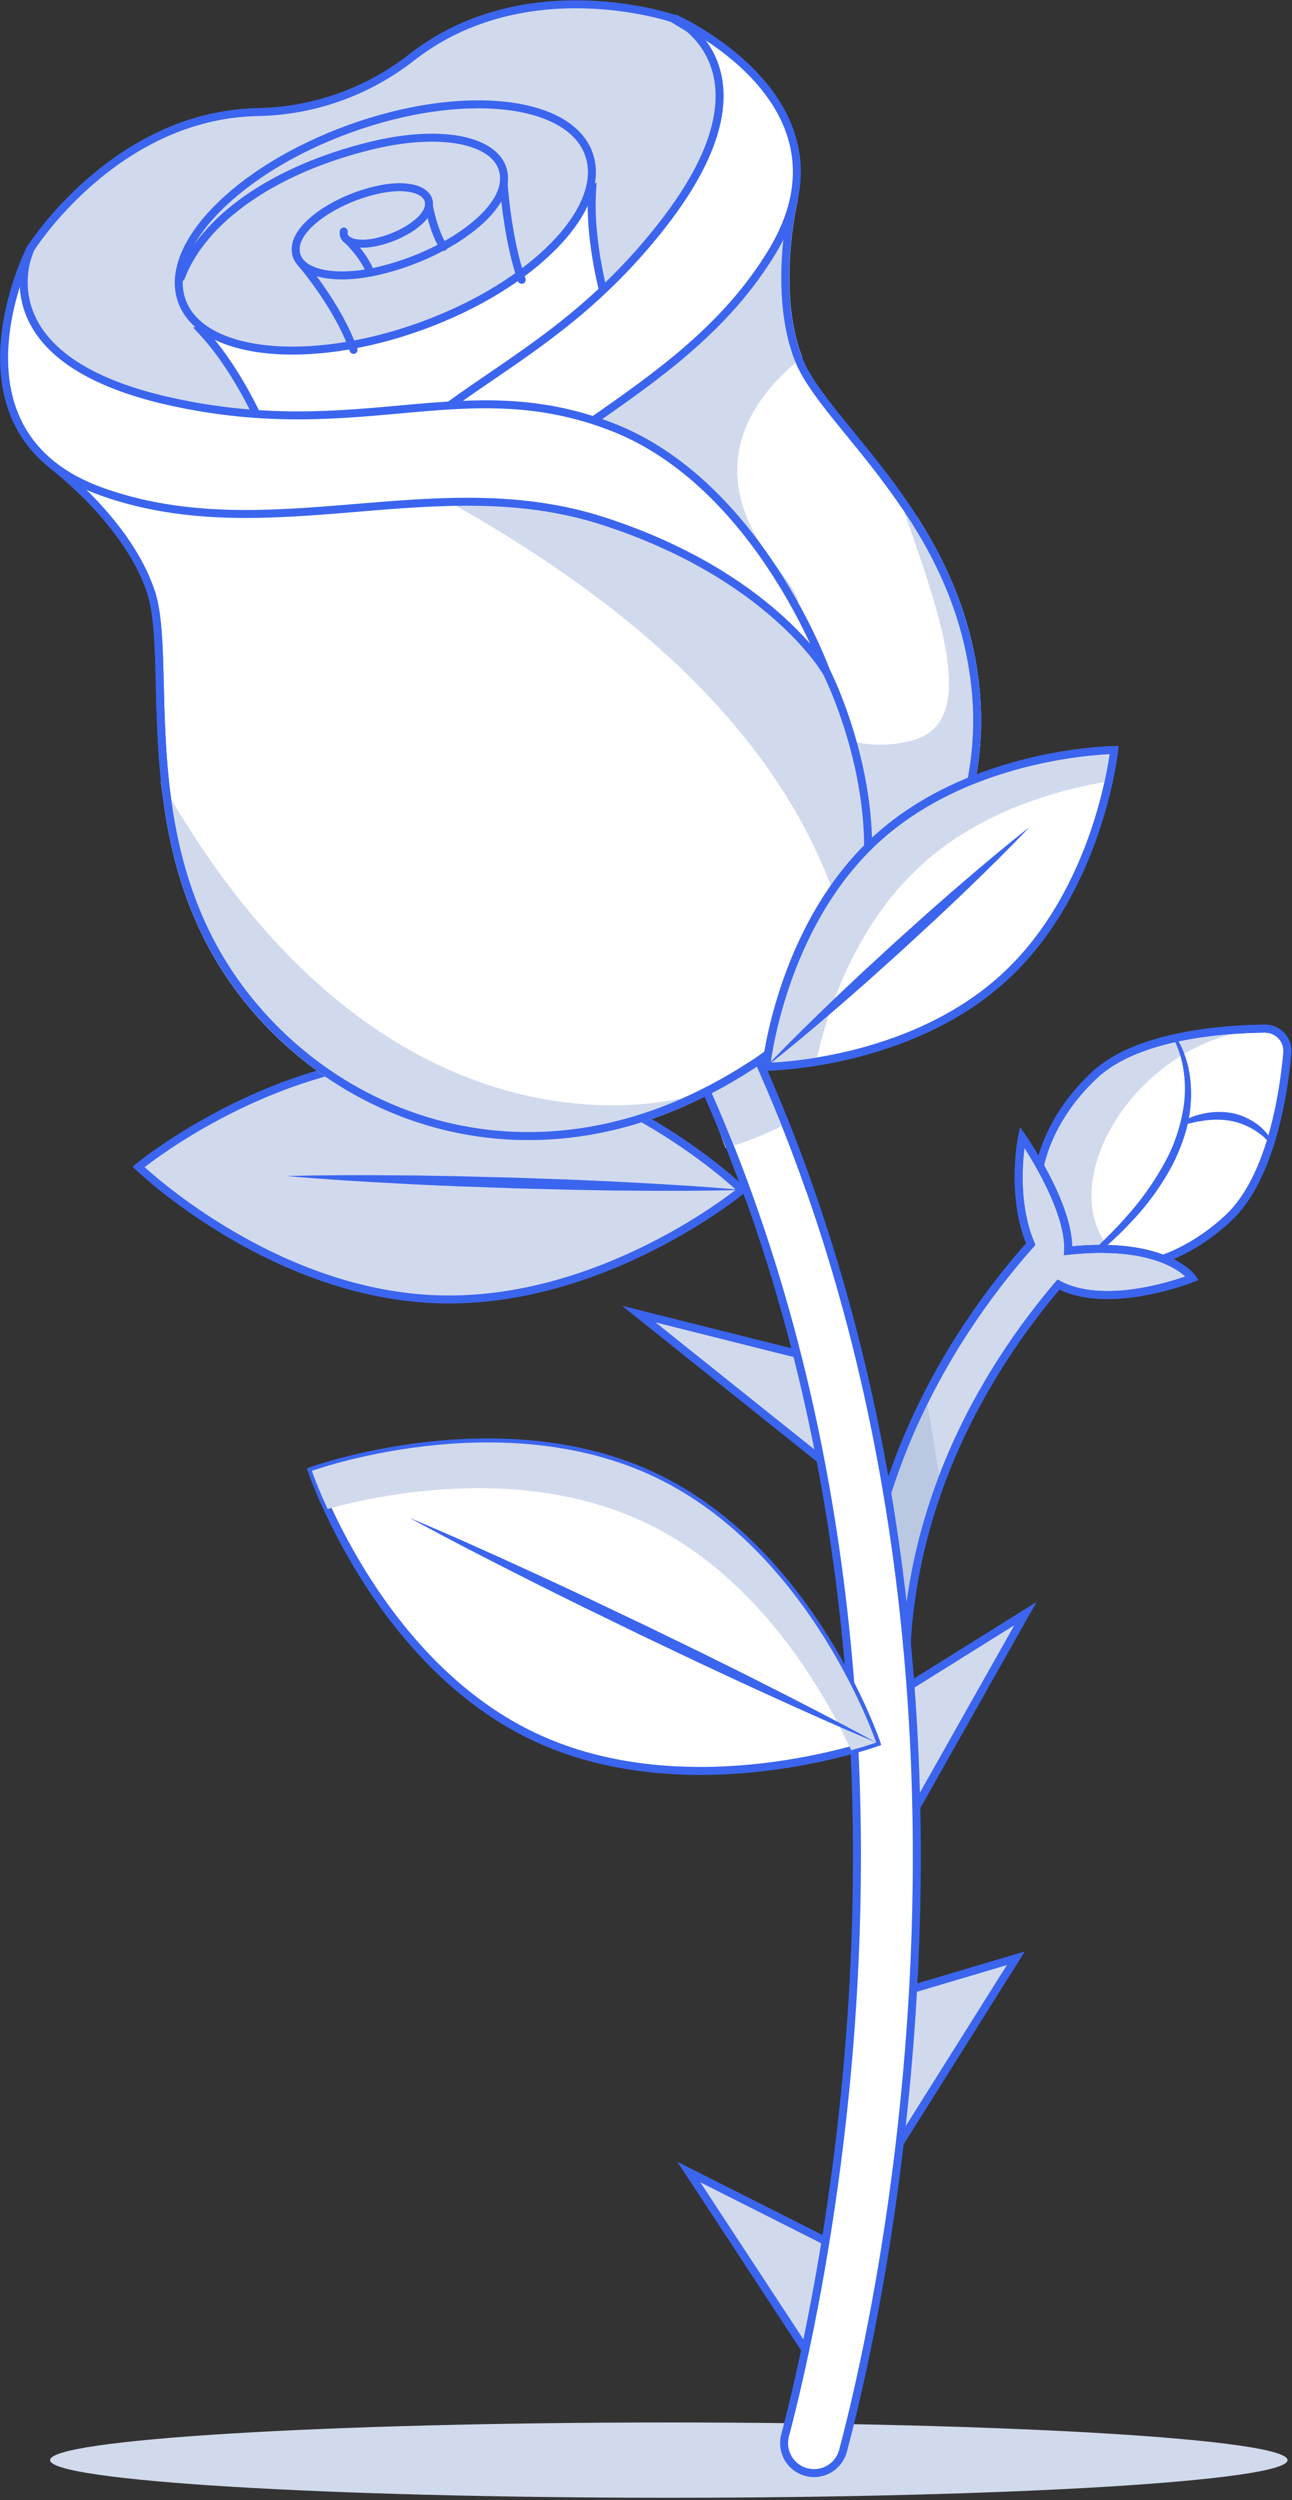<svg width="486" height="940" viewBox="0 0 486 940" fill="none" xmlns="http://www.w3.org/2000/svg">
<rect x="0" y="0" width="486" height="940" fill="#333333" stroke="none"/>
<g style="mix-blend-mode:multiply">
<path d="M251.58 939.081C380.119 939.081 484.32 932.746 484.32 924.931C484.32 917.116 380.119 910.781 251.58 910.781C123.041 910.781 18.84 917.116 18.84 924.931C18.84 932.746 123.041 939.081 251.58 939.081Z" fill="#D1DAED"/>
</g>
<path d="M461.94 458.067C440.19 478.337 411.32 482.697 397.46 467.827C383.6 452.957 390 424.467 411.74 404.197C427.8 389.197 460.02 386.917 475.74 386.727C476.922 386.711 478.095 386.944 479.181 387.41C480.267 387.877 481.243 388.567 482.045 389.436C482.847 390.305 483.457 391.333 483.835 392.453C484.213 393.573 484.351 394.76 484.24 395.937C482.83 411.527 478 443.137 461.94 458.067Z" fill="white" stroke="#3B65EE" stroke-width="3" stroke-miterlimit="10" stroke-linecap="round"/>
<path d="M477.999 429.27C477.999 429.27 468.189 413.48 445.529 421.96Z" fill="white"/>
<path d="M477.48 429.57C473.63 425.32 468.495 422.448 462.86 421.39C461.468 421.151 460.061 421.018 458.65 420.99C457.937 420.95 457.222 420.95 456.51 420.99C455.8 421.06 455.09 421.1 454.37 421.15C453.65 421.189 452.935 421.282 452.23 421.43L450.08 421.76C448.66 422.07 447.25 422.45 445.78 422.76H445.7C445.504 422.803 445.3 422.772 445.126 422.672C444.953 422.572 444.823 422.411 444.763 422.22C444.702 422.029 444.716 421.822 444.8 421.641C444.885 421.459 445.035 421.316 445.22 421.24C446.62 420.62 448.04 420.03 449.49 419.5L451.73 418.91C452.479 418.687 453.245 418.523 454.02 418.42C457.133 417.906 460.311 417.923 463.42 418.47C466.538 419.098 469.499 420.342 472.13 422.13C474.758 423.879 476.932 426.231 478.47 428.99C478.541 429.126 478.556 429.286 478.511 429.434C478.466 429.581 478.365 429.705 478.23 429.78C478.114 429.841 477.981 429.862 477.852 429.839C477.723 429.815 477.606 429.748 477.52 429.65L477.48 429.57Z" fill="#3B65EE"/>
<g style="mix-blend-mode:multiply">
<path d="M417.9 469.788C404.04 454.908 410.43 426.428 432.18 406.168C442.98 396.108 455.53 389.968 467.18 388.168C447.354 386.262 427.546 391.983 411.79 404.168C390.05 424.438 383.65 452.918 397.51 467.798C404.51 475.288 415.28 477.888 427.04 476.048C423.581 474.638 420.465 472.504 417.9 469.788Z" fill="#D1DAED"/>
</g>
<path d="M461.94 458.067C440.19 478.337 411.32 482.697 397.46 467.827C383.6 452.957 390 424.467 411.74 404.197C427.8 389.197 460.02 386.917 475.74 386.727C476.922 386.711 478.095 386.944 479.181 387.41C480.267 387.877 481.243 388.567 482.045 389.436C482.847 390.305 483.457 391.333 483.835 392.453C484.213 393.573 484.351 394.76 484.24 395.937C482.83 411.527 478 443.137 461.94 458.067Z" stroke="#3B65EE" stroke-width="3" stroke-miterlimit="10" stroke-linecap="round"/>
<path d="M442.4 390C443.567 391.76 444.527 393.649 445.26 395.63C446.019 397.58 446.628 399.586 447.08 401.63C447.926 405.756 448.225 409.976 447.97 414.18C447.714 418.382 446.956 422.538 445.71 426.56C444.455 430.559 442.859 434.443 440.94 438.17C437.004 445.526 432.133 452.342 426.45 458.45C425.01 459.93 423.63 461.45 422.14 462.92C420.65 464.39 419.14 465.83 417.64 467.2C416.14 468.57 414.55 469.93 412.95 471.2C411.35 472.47 409.74 473.79 408.12 475.06C407.957 475.148 407.769 475.177 407.587 475.142C407.405 475.106 407.241 475.009 407.123 474.866C407.005 474.723 406.94 474.544 406.939 474.358C406.939 474.173 407.003 473.993 407.12 473.85V473.85C408.62 472.46 410.12 471.09 411.65 469.72C413.18 468.35 414.59 466.89 416.06 465.48C417.53 464.07 418.91 462.57 420.34 461.12C421.77 459.67 423.06 458.12 424.43 456.61C429.789 450.543 434.442 443.887 438.3 436.77C442.138 429.698 444.579 421.954 445.49 413.96C445.893 409.961 445.772 405.927 445.13 401.96C444.545 397.988 443.301 394.142 441.45 390.58V390.58C441.413 390.513 441.39 390.439 441.381 390.363C441.373 390.287 441.379 390.21 441.401 390.137C441.422 390.064 441.458 389.995 441.506 389.936C441.554 389.876 441.613 389.827 441.68 389.79C441.806 389.736 441.946 389.727 442.078 389.766C442.209 389.804 442.323 389.887 442.4 390V390Z" fill="#3B65EE"/>
<path d="M316.119 554.681L240.279 494.051L310.089 511.571L316.119 554.681Z" fill="#D1DAED" stroke="#3B65EE" stroke-width="3" stroke-miterlimit="10" stroke-linecap="round"/>
<path d="M333.85 639.04L385.74 606.66L333.66 698.94L333.85 639.04Z" fill="#D1DAED" stroke="#3B65EE" stroke-width="3" stroke-miterlimit="10" stroke-linecap="round"/>
<path d="M338.2 749.28L382.12 736.25L331.92 816.12L338.2 749.28Z" fill="#D1DAED" stroke="#3B65EE" stroke-width="3" stroke-miterlimit="10" stroke-linecap="round"/>
<path d="M305.509 887.289L259.109 816.609L314.879 844.749L305.509 887.289Z" fill="#D1DAED" stroke="#3B65EE" stroke-width="3" stroke-miterlimit="10" stroke-linecap="round"/>
<path d="M401.79 470.231C402.58 453.351 384.48 427.551 384.48 427.551C384.48 427.551 379.99 449.551 387.72 467.751C378.987 477.584 370.967 488.027 363.72 499.001C342.29 531.401 317.99 583.831 323.9 649.551C324.03 650.939 324.485 652.277 325.227 653.456C325.97 654.636 326.981 655.624 328.176 656.34C329.372 657.057 330.719 657.482 332.11 657.581C333.5 657.68 334.895 657.451 336.18 656.911V656.911C337.904 656.179 339.35 654.919 340.312 653.313C341.273 651.706 341.7 649.835 341.53 647.971C334.69 571.971 371.7 513.971 398.15 482.971C417.15 493.051 448.5 480.561 448.5 480.561C448.5 480.561 438.83 466.281 401.79 470.231Z" fill="#D1DAED" stroke="#3B65EE" stroke-width="3" stroke-miterlimit="10" stroke-linecap="round"/>
<g style="mix-blend-mode:multiply">
<path d="M348.349 525.5C341.712 538.65 336.277 552.372 332.109 566.5C336.03 595.851 338.33 625.396 338.999 655C339.912 654.092 340.615 652.994 341.057 651.784C341.499 650.575 341.671 649.283 341.559 648C338.835 617.471 342.98 586.719 353.689 558C352.156 547.293 350.376 536.46 348.349 525.5Z" fill="#BAC8E2"/>
</g>
<path d="M401.79 470.231C402.58 453.351 384.48 427.551 384.48 427.551C384.48 427.551 379.99 449.551 387.72 467.751C378.987 477.584 370.967 488.027 363.72 499.001C342.29 531.401 317.99 583.831 323.9 649.551C324.03 650.939 324.485 652.277 325.227 653.456C325.97 654.636 326.981 655.624 328.176 656.34C329.372 657.057 330.719 657.482 332.11 657.581C333.5 657.68 334.895 657.451 336.18 656.911V656.911C337.904 656.179 339.35 654.919 340.312 653.313C341.273 651.706 341.7 649.835 341.53 647.971C334.69 571.971 371.7 513.971 398.15 482.971C417.15 493.051 448.5 480.561 448.5 480.561C448.5 480.561 438.83 466.281 401.79 470.231Z" stroke="#3B65EE" stroke-width="3" stroke-miterlimit="10" stroke-linecap="round"/>
<path d="M167.35 397.63C230 400 279.12 447.37 279.12 447.37C279.12 447.37 226.58 490.85 163.89 488.47C101.2 486.09 52.12 438.73 52.12 438.73C52.12 438.73 104.66 395.24 167.35 397.63Z" fill="#D1DAED" stroke="#3B65EE" stroke-width="3" stroke-miterlimit="10" stroke-linecap="round"/>
<path d="M107.899 442.159C122.189 441.769 136.479 441.769 150.749 441.909C157.889 441.909 165.029 442.119 172.169 442.229L193.569 442.77L214.969 443.52C222.099 443.85 229.239 444.1 236.369 444.52C250.629 445.24 264.879 446.11 279.119 447.38C264.829 447.78 250.549 447.78 236.269 447.64C229.129 447.64 221.999 447.42 214.859 447.32L193.449 446.77L172.049 446.01C164.919 445.69 157.789 445.43 150.659 445.01C136.399 444.29 122.139 443.419 107.899 442.159Z" fill="#3B65EE"/>
<path d="M302.89 929.319C300.112 928.465 297.771 926.569 296.358 924.029C294.945 921.488 294.57 918.5 295.31 915.689C301.43 892.489 315.52 832.359 320.55 754.209C326.49 661.879 320.65 524.689 259.04 395.479L279.37 385.789C343.16 519.589 349.17 661.129 342.97 756.299C337.74 836.739 323.52 897.359 317.11 921.449C316.719 922.915 316.035 924.287 315.101 925.483C314.167 926.679 313.002 927.674 311.674 928.409C310.346 929.143 308.884 929.603 307.375 929.759C305.866 929.916 304.34 929.766 302.89 929.319V929.319Z" fill="white" stroke="#3B65EE" stroke-width="3" stroke-miterlimit="10" stroke-linecap="round"/>
<path d="M279.37 385.789L259 395.479C266.48 411.159 267 415.789 272.88 431.609C277.785 430.218 282.597 428.521 287.29 426.529C289.56 425.529 291.74 424.529 293.88 423.529C287.81 407.149 287.1 401.999 279.37 385.789Z" fill="#D1DAED"/>
<path d="M304.6 447.167C297.494 426.843 289.326 406.906 280.13 387.438L274.13 388.277L259 395.478C267.509 413.378 275.115 431.695 281.79 450.357" stroke="#3B65EE" stroke-width="3" stroke-miterlimit="10" stroke-linecap="round"/>
<path d="M246.8 555.55C305.43 583.76 329.6 655.14 329.6 655.14C329.6 655.14 258.73 680.79 200.11 652.58C141.49 624.37 117.31 552.98 117.31 552.98C117.31 552.98 188.18 527.33 246.8 555.55Z" fill="white" stroke="#3B65EE" stroke-width="3" stroke-miterlimit="10" stroke-linecap="round"/>
<g style="mix-blend-mode:multiply">
<path d="M243.31 572.747C285.5 593.047 309.84 635.747 320.18 658.027C326.18 656.387 329.6 655.137 329.6 655.137C329.6 655.137 305.43 583.757 246.8 555.547C188.17 527.337 117.31 552.997 117.31 552.997C117.31 552.997 119.21 558.617 123.24 567.317C144.44 561.497 197.6 550.747 243.31 572.747Z" fill="#D1DAED"/>
</g>
<path d="M154.09 570.68C169.09 576.98 183.89 583.62 198.64 590.4C206.04 593.75 213.37 597.23 220.73 600.65L242.73 611.11L264.63 621.76C271.89 625.38 279.19 628.94 286.42 632.62C300.92 639.93 315.36 647.36 329.62 655.14C314.62 648.86 299.82 642.21 285.07 635.44C277.67 632.08 270.35 628.6 262.98 625.18L240.98 614.71L219.09 604.06C211.82 600.44 204.53 596.88 197.3 593.2C182.8 585.9 168.36 578.47 154.09 570.68Z" fill="#3B65EE"/>
<path d="M272.21 18.589L253 6.879C253 6.879 197.69 -11.951 154.77 21.629C138.24 34.538 117.969 41.735 97 42.139C43 43.139 11.39 93.619 11.39 93.619L4 114.899L16.18 148.829L182.57 214.329C187.1 219.829 189.91 222.949 189.91 222.949L192.51 218.249L197.51 220.249C197.51 220.249 197.69 216.059 197.7 208.929L284.41 52.549L272.21 18.589Z" fill="#D1DAED" stroke="#3B65EE" stroke-width="3" stroke-miterlimit="10" stroke-linecap="round"/>
<path d="M222.72 71.629L156.65 118.499L75.85 124.359C94.52 144.359 105.26 176.639 105.26 176.639L233.26 130.639C233.26 130.639 221 98.919 222.72 71.629Z" fill="white" stroke="#3B65EE" stroke-width="3" stroke-miterlimit="10" stroke-linecap="round"/>
<path d="M285.67 69.438L298.42 75.718C298.42 75.718 290.42 109.767 300.42 135.137C310.42 160.507 362.12 195.878 367.23 261.967C372.34 328.057 319.23 403.667 226.56 414.237C133.89 424.807 123.47 319.867 123.47 319.867L116.89 264.867C115.997 257.417 116.809 249.862 119.264 242.771C121.718 235.681 125.752 229.241 131.06 223.938L285.67 69.438Z" fill="white" stroke="#3B65EE" stroke-width="3" stroke-miterlimit="10" stroke-linecap="round"/>
<path d="M300 133.869C290.75 108.639 298.469 75.719 298.469 75.719L294.729 73.879L239 116.079L202.479 152.559C227.329 174.209 327.98 261.019 290.59 213.559C259.9 174.649 284.1 146.519 300 133.869Z" fill="#D1DAED" stroke="#D1DAED" stroke-width="3" stroke-miterlimit="10" stroke-linecap="round"/>
<path d="M285.67 69.438L298.42 75.718C298.42 75.718 290.42 109.767 300.42 135.137" stroke="#3B65EE" stroke-width="3" stroke-miterlimit="10" stroke-linecap="round"/>
<path d="M344 195.45L342.56 194.93C356.97 235.73 368.96 272.28 344.07 279.65C319.18 287.02 297.56 269.92 297.56 269.92L240 412.2C324.3 396.2 372.09 324.8 367.23 261.97C365.16 235.22 355.46 213.51 344 195.45Z" fill="#D1DAED" stroke="#D1DAED" stroke-width="3" stroke-miterlimit="10" stroke-linecap="round"/>
<path d="M332.46 179C348.37 199.95 364.46 226.54 367.23 262C372.34 328.09 319.23 403.7 226.56 414.27" stroke="#3B65EE" stroke-width="3" stroke-miterlimit="10" stroke-linecap="round"/>
<path d="M123.47 319.871C123.47 319.871 116.55 278.421 152.24 222.621C187.93 166.821 255.89 151.571 290.35 94.791C324.81 38.011 253.42 6.711 253.42 6.711C253.42 6.711 294.81 25.911 249.42 84.231C204.03 142.551 156.42 145.601 127.25 197.321C98.08 249.041 123.47 319.871 123.47 319.871Z" fill="white" stroke="#3B65EE" stroke-width="3" stroke-miterlimit="10" stroke-linecap="round"/>
<path d="M26.39 162.539L20.55 175.539C20.55 175.539 48.38 196.709 56.81 222.649C65.24 248.589 49.89 314.449 88 368.699C126.11 422.949 204.4 451.359 282.6 400.589C360.8 349.819 310.85 252.589 310.85 252.589L280.92 205.999C276.866 199.68 271.428 194.366 265.018 190.458C258.608 186.549 251.394 184.149 243.92 183.439L26.39 162.539Z" fill="white" stroke="#3B65EE" stroke-width="3" stroke-miterlimit="10" stroke-linecap="round"/>
<path d="M257.579 414.21C235.299 419.26 139.999 431.75 62.94 301C65.939 323.23 72.669 346.92 87.939 368.73C121.999 417.15 188.129 445 257.579 414.21Z" fill="#D1DAED" stroke="#D1DAED" stroke-width="3" stroke-miterlimit="10" stroke-linecap="round"/>
<path d="M56.81 222.609C65.24 248.549 49.89 314.449 87.99 368.699C126.09 422.949 204.4 451.359 282.6 400.589" stroke="#3B65EE" stroke-width="3" stroke-miterlimit="10" stroke-linecap="round"/>
<path d="M244 183.391L144 173.801L144.3 173.961C249.54 226.961 304.3 287.121 320.7 354.231C338.27 305.931 310.88 252.591 310.88 252.591L280.92 206.001C279.981 204.531 278.959 203.115 277.86 201.761L258.57 187.161C253.935 185.166 249.021 183.894 244 183.391Z" fill="#D1DAED" stroke="#D1DAED" stroke-width="3" stroke-miterlimit="10" stroke-linecap="round"/>
<path d="M312.25 371.37C345.25 319.57 310.85 252.59 310.85 252.59L280.92 206" stroke="#3B65EE" stroke-width="3" stroke-miterlimit="10" stroke-linecap="round"/>
<path d="M310.85 252.591C310.85 252.591 289.85 216.211 226.78 195.861C163.71 175.511 101.61 207.001 38.9 185.071C-23.81 163.141 11.38 93.621 11.38 93.621C11.38 93.621 -8.35 134.761 63.78 150.881C135.91 167.001 174.55 139.091 230 160.431C285.45 181.771 310.85 252.591 310.85 252.591Z" fill="white" stroke="#3B65EE" stroke-width="3" stroke-miterlimit="10" stroke-linecap="round"/>
<path d="M158.368 122.633C200.632 107.346 228.884 78.338 221.47 57.842C214.057 37.346 173.785 33.123 131.522 48.41C89.258 63.697 61.006 92.705 68.419 113.201C75.833 133.697 116.104 137.92 158.368 122.633Z" fill="#D1DAED" stroke="#3B65EE" stroke-width="2.999" stroke-miterlimit="10" stroke-linecap="round"/>
<path d="M68 104.369C76.24 82.619 102.71 63.699 139.84 54.699C169.54 47.499 191.74 53.989 189.43 69.209C187.58 81.379 166.82 95.919 143.06 101.679C124.06 106.279 109.85 102.129 111.32 92.389C112.51 84.599 125.79 75.299 141 71.609C153.16 68.609 162.26 71.319 161.31 77.549C160.55 82.549 152.05 88.489 142.31 90.849C134.53 92.739 128.7 91.039 129.31 87.049" fill="#D1DAED"/>
<path d="M68 104.369C76.24 82.619 102.71 63.699 139.84 54.699C169.54 47.499 191.74 53.989 189.43 69.209C187.58 81.379 166.82 95.919 143.06 101.679C124.06 106.279 109.85 102.129 111.32 92.389C112.51 84.599 125.79 75.299 141 71.609C153.16 68.609 162.26 71.319 161.31 77.549C160.55 82.549 152.05 88.489 142.31 90.849C134.53 92.739 128.7 91.039 129.31 87.049" stroke="#3B65EE" stroke-width="3" stroke-miterlimit="10" stroke-linecap="round"/>
<path d="M189.47 69.211C189.47 69.211 190.87 90.211 196.24 105.211Z" fill="#D1DAED"/>
<path d="M189.47 69.211C189.47 69.211 190.87 90.211 196.24 105.211" stroke="#3B65EE" stroke-width="3" stroke-miterlimit="10" stroke-linecap="round"/>
<path d="M113.359 99C113.359 99 126.999 114.73 132.999 131.54Z" fill="#D1DAED"/>
<path d="M113.359 99C113.359 99 126.999 114.73 132.999 131.54" stroke="#3B65EE" stroke-width="3" stroke-miterlimit="10" stroke-linecap="round"/>
<path d="M130.859 90.32C130.859 90.32 137.089 96.32 139.309 102.49Z" fill="#D1DAED"/>
<path d="M130.859 90.32C130.859 90.32 137.089 96.32 139.309 102.49" stroke="#3B65EE" stroke-width="3" stroke-miterlimit="10" stroke-linecap="round"/>
<path d="M161.35 77.551C161.35 77.551 163.17 87.401 166.83 92.821Z" fill="#D1DAED"/>
<path d="M161.35 77.551C161.35 77.551 163.17 87.401 166.83 92.821" stroke="#3B65EE" stroke-width="3" stroke-miterlimit="10" stroke-linecap="round"/>
<path d="M329.83 315.34C366 282.46 419.1 282 419.1 282C419.1 282 413.62 334.84 377.48 367.72C341.34 400.6 288.2 401.07 288.2 401.07C288.2 401.07 293.68 348.22 329.83 315.34Z" fill="white" stroke="#3B65EE" stroke-width="3" stroke-miterlimit="10" stroke-linecap="round"/>
<g style="mix-blend-mode:multiply">
<path d="M346.61 325.21C369.16 304.7 398.32 296.8 417.06 293.77C418.63 286.53 419.06 282 419.06 282C419.06 282 365.94 282.46 329.79 315.34C293.64 348.22 288.16 401.07 288.16 401.07C294.469 400.867 300.757 400.232 306.98 399.17C310.82 381.7 321 348.47 346.61 325.21Z" fill="#D1DAED"/>
</g>
<path d="M387.22 311C379.52 319.12 371.56 326.95 363.51 334.67C359.51 338.56 355.41 342.34 351.36 346.17L339.05 357.51L326.61 368.7C322.4 372.37 318.26 376.09 314 379.7C305.56 386.99 297 394.17 288.2 401.06C295.89 392.94 303.85 385.11 311.9 377.39C315.9 373.5 320.01 369.72 324.06 365.88L336.36 354.55L348.81 343.37C353.01 339.7 357.17 335.98 361.42 332.37C369.87 325.08 378.41 317.9 387.22 311Z" fill="#3B65EE"/>
<path d="M329.83 315.34C366 282.46 419.1 282 419.1 282C419.1 282 413.62 334.84 377.48 367.72C341.34 400.6 288.2 401.07 288.2 401.07C288.2 401.07 293.68 348.22 329.83 315.34Z" stroke="#3B65EE" stroke-width="3" stroke-miterlimit="10" stroke-linecap="round"/>
</svg>
